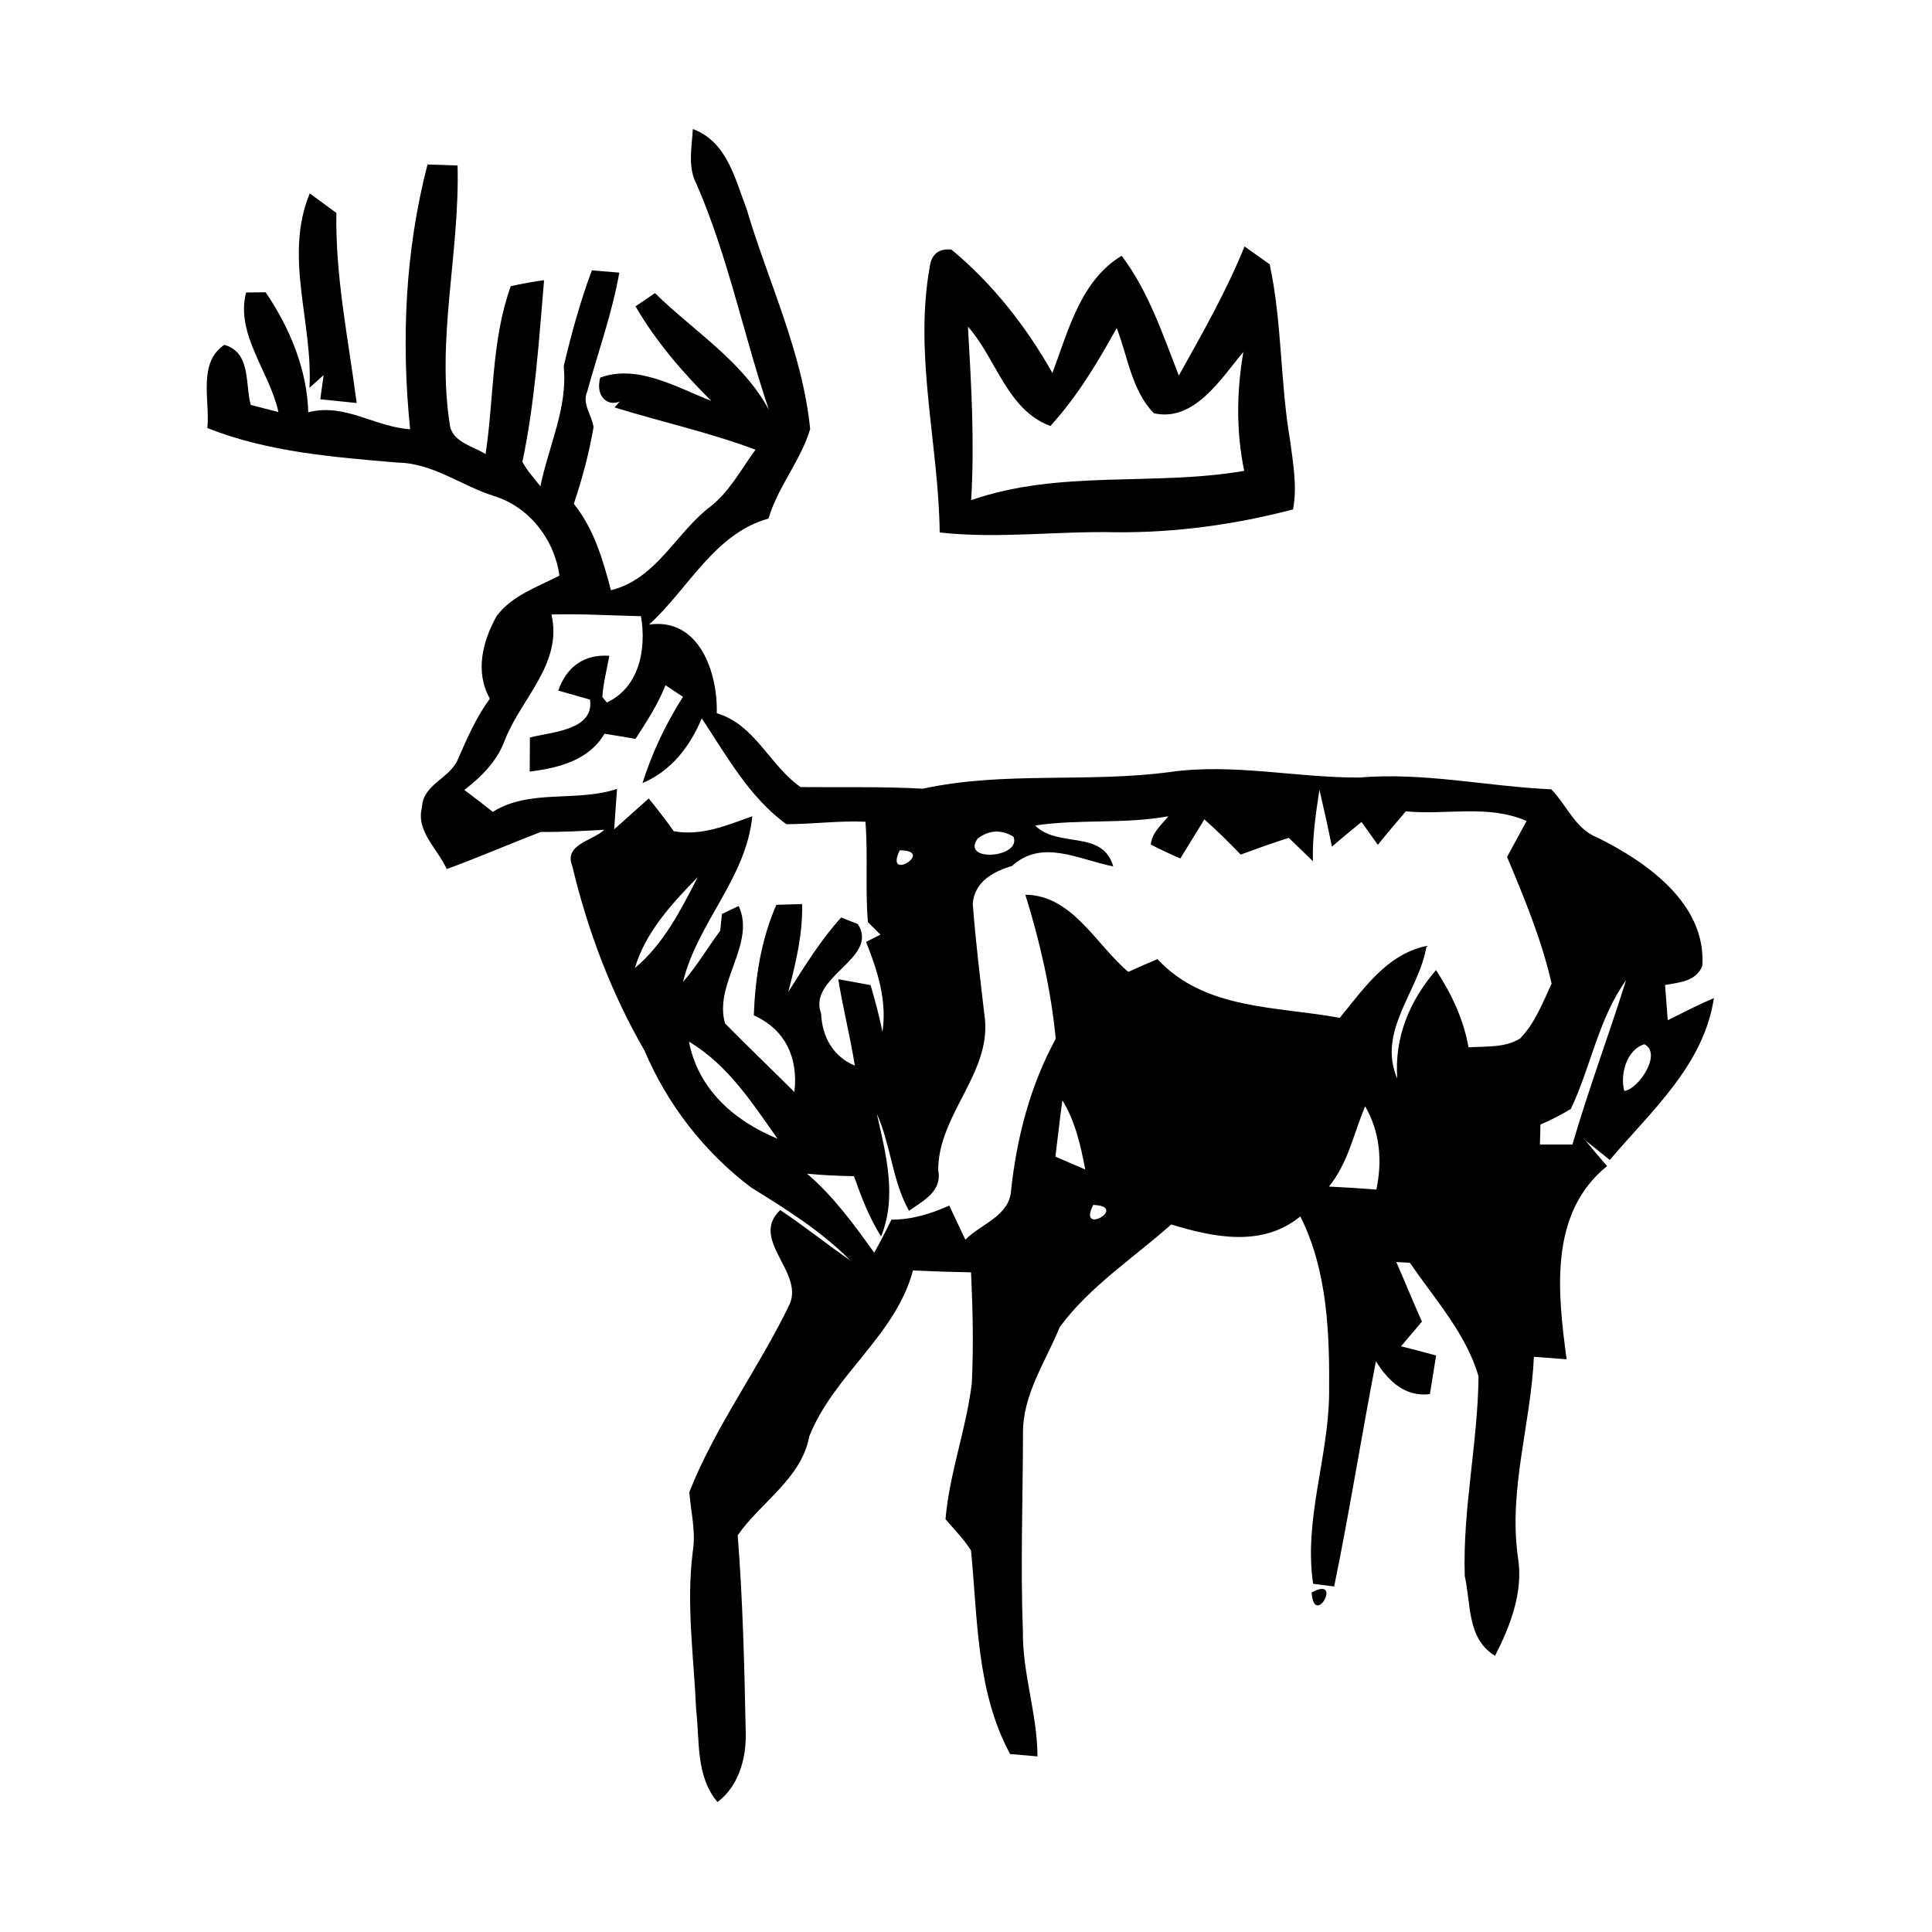 <?xml version="1.0" encoding="UTF-8" ?>
<!DOCTYPE svg PUBLIC "-//W3C//DTD SVG 1.1//EN" "http://www.w3.org/Graphics/SVG/1.1/DTD/svg11.dtd">
<svg width="180pt" height="180pt" viewBox="0 0 180 180" version="1.1" xmlns="http://www.w3.org/2000/svg">
<g id="#000000ff">
<path fill="#000000" opacity="1.00" d=" M 64.88 17.12 C 64.05 15.53 64.46 13.72 64.55 12.02 C 67.74 13.21 68.46 16.62 69.55 19.44 C 71.57 26.26 74.77 32.82 75.48 39.97 C 74.62 42.89 72.48 45.33 71.60 48.31 C 66.53 49.73 64.14 54.87 60.47 58.19 C 65.14 57.52 66.88 62.65 66.78 66.45 C 70.36 67.51 71.71 71.33 74.59 73.33 C 78.38 73.37 82.19 73.27 85.98 73.48 C 93.54 71.84 101.33 72.95 108.98 71.93 C 114.88 71.09 120.76 72.47 126.65 72.44 C 132.65 71.93 138.56 73.27 144.53 73.54 C 145.99 75.03 146.78 77.26 148.86 78.05 C 153.47 80.34 158.99 84.22 158.60 90.00 C 158.00 91.45 156.45 91.53 155.13 91.77 C 155.22 92.86 155.30 93.95 155.38 95.05 C 156.81 94.34 158.22 93.61 159.68 92.99 C 158.74 99.24 153.85 103.50 149.98 108.07 C 149.41 107.61 148.27 106.70 147.70 106.24 C 148.36 107.05 149.04 107.85 149.73 108.64 C 144.27 113.05 145.13 120.48 145.96 126.64 C 145.20 126.58 143.67 126.47 142.91 126.41 C 142.63 132.65 140.53 138.78 141.42 145.07 C 141.95 148.30 140.73 151.44 139.29 154.27 C 136.66 152.67 137.06 149.45 136.47 146.84 C 136.26 140.62 137.69 134.45 137.75 128.23 C 136.60 124.25 133.66 121.03 131.36 117.65 C 130.93 117.63 130.51 117.60 130.09 117.58 C 130.90 119.42 131.65 121.29 132.48 123.13 C 131.99 123.70 131.02 124.85 130.53 125.43 C 131.62 125.70 132.71 125.99 133.80 126.29 C 133.61 127.49 133.42 128.69 133.22 129.89 C 130.88 130.17 129.35 128.66 128.19 126.83 C 126.84 133.81 125.73 140.85 124.30 147.81 C 123.81 147.75 122.83 147.62 122.34 147.56 C 121.46 141.62 123.75 135.85 123.83 129.93 C 123.88 124.32 123.71 118.45 121.15 113.33 C 117.62 116.22 113.11 115.30 109.12 114.08 C 105.62 117.20 101.55 119.82 98.74 123.63 C 97.43 126.84 95.29 129.91 95.31 133.49 C 95.30 139.65 95.07 145.81 95.30 151.97 C 95.25 155.91 96.65 159.70 96.66 163.64 C 96.02 163.59 94.75 163.48 94.11 163.42 C 90.97 157.62 91.09 150.84 90.47 144.45 C 89.79 143.39 88.90 142.49 88.09 141.54 C 88.46 137.24 90.02 133.16 90.54 128.89 C 90.71 125.45 90.63 121.99 90.47 118.54 C 88.67 118.51 86.86 118.45 85.06 118.37 C 83.42 124.47 77.69 128.06 75.40 133.82 C 74.66 137.77 70.90 139.92 68.73 143.04 C 69.20 149.03 69.35 155.04 69.47 161.05 C 69.60 163.54 68.94 166.32 66.85 167.89 C 64.81 165.49 65.20 162.22 64.86 159.31 C 64.65 154.41 63.92 149.49 64.54 144.59 C 64.85 142.72 64.37 140.87 64.22 139.02 C 66.67 132.82 70.72 127.45 73.59 121.47 C 74.85 118.45 69.83 115.46 72.69 112.74 C 74.93 114.22 77.02 115.92 79.23 117.44 C 76.53 114.71 73.25 112.66 70.00 110.65 C 65.63 107.36 62.18 102.91 60.04 97.87 C 56.95 92.52 54.75 86.70 53.32 80.69 C 52.50 78.68 55.20 78.34 56.31 77.31 C 54.33 77.42 52.36 77.53 50.38 77.51 C 47.45 78.64 44.57 79.89 41.62 80.97 C 40.80 79.10 38.71 77.43 39.32 75.20 C 39.39 73.08 41.92 72.52 42.65 70.77 C 43.51 68.80 44.36 66.83 45.64 65.09 C 44.23 62.58 44.96 59.75 46.28 57.38 C 47.72 55.47 50.08 54.69 52.12 53.63 C 51.66 50.27 49.32 47.23 46.04 46.22 C 43.00 45.27 40.36 43.15 37.06 43.10 C 31.07 42.59 24.97 42.12 19.32 39.88 C 19.58 37.33 18.39 33.81 20.90 32.13 C 23.40 32.84 22.82 35.73 23.36 37.72 C 24.00 37.89 25.29 38.23 25.94 38.39 C 25.14 34.66 21.91 31.13 22.93 27.25 C 23.39 27.25 24.30 27.23 24.75 27.23 C 26.98 30.51 28.61 34.41 28.72 38.41 C 32.15 37.53 34.89 39.78 38.21 39.99 C 37.37 31.76 37.74 23.36 39.83 15.33 C 40.76 15.35 41.70 15.38 42.63 15.42 C 42.85 23.56 40.60 31.70 41.95 39.83 C 42.39 41.27 44.11 41.58 45.24 42.31 C 46.03 37.11 45.78 31.65 47.59 26.66 C 48.62 26.43 49.65 26.25 50.69 26.10 C 50.21 31.77 49.84 37.47 48.67 43.03 C 49.12 43.87 49.77 44.57 50.35 45.31 C 51.10 41.57 52.91 38.02 52.52 34.12 C 53.23 31.10 54.06 28.10 55.14 25.19 C 55.78 25.24 57.06 25.35 57.70 25.40 C 57.03 29.19 55.72 32.81 54.70 36.51 C 54.21 37.64 55.16 38.70 55.30 39.80 C 54.88 42.22 54.25 44.61 53.46 46.94 C 55.34 49.27 56.17 52.15 56.92 54.99 C 61.18 53.94 62.97 49.62 66.23 47.16 C 68.01 45.75 69.06 43.69 70.39 41.90 C 66.11 40.29 61.63 39.31 57.26 37.96 C 57.68 37.47 58.54 36.49 58.96 36.00 C 57.91 38.54 55.25 37.69 55.92 35.18 C 59.38 33.91 63.05 36.09 66.27 37.35 C 63.59 34.69 61.11 31.81 59.21 28.54 C 59.66 28.23 60.57 27.62 61.02 27.31 C 64.63 30.85 69.19 33.64 71.64 38.19 C 69.27 31.20 67.84 23.91 64.88 17.12 M 51.38 57.25 C 52.43 61.84 48.58 65.02 47.04 68.94 C 46.34 70.90 44.87 72.35 43.26 73.60 C 44.15 74.26 45.04 74.94 45.91 75.64 C 49.38 73.47 53.69 74.76 57.49 73.50 C 57.42 74.45 57.28 76.33 57.22 77.27 C 58.29 76.32 59.36 75.35 60.44 74.39 C 61.25 75.39 62.03 76.39 62.77 77.44 C 65.35 77.92 67.71 76.89 70.09 76.05 C 69.52 81.83 64.98 85.96 63.63 91.49 C 64.93 90.01 65.92 88.29 67.10 86.72 C 67.14 86.33 67.22 85.54 67.26 85.15 C 67.65 84.97 68.43 84.60 68.82 84.41 C 70.46 87.95 66.47 91.62 67.55 95.35 C 69.67 97.51 71.87 99.60 74.01 101.74 C 74.39 98.57 73.17 95.91 70.23 94.60 C 70.36 91.07 70.91 87.55 72.33 84.30 C 72.93 84.28 74.13 84.25 74.73 84.23 C 74.80 87.02 74.14 89.74 73.44 92.42 C 74.96 90.03 76.45 87.59 78.37 85.48 C 78.76 85.64 79.53 85.94 79.92 86.09 C 81.98 89.29 75.21 90.99 76.50 94.44 C 76.60 96.59 77.60 98.43 79.64 99.28 C 79.22 96.58 78.53 93.93 78.10 91.23 C 78.85 91.37 80.36 91.65 81.11 91.78 C 81.54 93.22 81.91 94.66 82.22 96.13 C 82.65 93.20 81.76 90.45 80.69 87.76 C 81.13 87.53 81.58 87.30 82.03 87.08 C 81.74 86.79 81.15 86.20 80.86 85.91 C 80.60 82.80 80.88 79.67 80.63 76.56 C 78.17 76.45 75.73 76.78 73.27 76.79 C 69.80 74.28 67.71 70.42 65.38 66.93 C 64.28 69.56 62.54 71.82 59.86 72.96 C 60.75 70.12 62.04 67.43 63.63 64.92 C 63.22 64.65 62.41 64.11 62.00 63.84 C 61.30 65.63 60.25 67.23 59.21 68.84 C 58.25 68.67 57.28 68.51 56.32 68.36 C 54.86 70.85 52.03 71.55 49.35 71.89 C 49.36 70.83 49.37 69.77 49.37 68.71 C 51.35 68.19 55.38 68.06 54.97 65.18 C 54.23 64.97 52.75 64.55 52.01 64.34 C 52.78 62.15 54.40 60.93 56.77 61.10 C 56.54 62.37 56.20 63.64 56.12 64.94 L 56.54 65.45 C 59.60 64.01 60.23 60.43 59.72 57.41 C 56.94 57.35 54.16 57.17 51.38 57.25 M 122.32 80.24 C 121.58 79.51 120.82 78.78 120.07 78.06 C 118.56 78.54 117.07 79.08 115.59 79.62 C 114.50 78.48 113.38 77.38 112.21 76.34 C 111.46 77.55 110.72 78.77 109.97 79.98 C 109.04 79.58 108.13 79.15 107.22 78.69 C 107.31 77.58 108.21 76.86 108.85 76.05 C 104.76 76.80 100.56 76.29 96.44 76.91 C 98.61 79.06 102.71 77.25 103.72 80.72 C 100.56 80.11 97.09 78.11 94.29 80.68 C 92.54 81.20 90.82 82.13 90.63 84.17 C 90.88 87.60 91.31 91.02 91.70 94.44 C 92.59 99.83 87.41 103.72 87.41 109.02 C 87.80 111.00 86.04 111.84 84.69 112.81 C 83.12 110.01 83.01 106.68 81.69 103.76 C 82.53 107.50 83.60 111.46 82.09 115.20 C 80.98 113.45 80.25 111.52 79.56 109.58 C 78.10 109.56 76.64 109.49 75.19 109.35 C 77.66 111.46 79.57 114.09 81.45 116.71 C 82.01 115.70 82.55 114.67 83.05 113.63 C 84.94 113.64 86.73 113.09 88.44 112.32 C 88.94 113.38 89.44 114.44 89.94 115.50 C 91.39 114.03 94.07 113.28 94.20 110.90 C 94.73 105.99 95.98 101.14 98.36 96.78 C 97.92 92.23 96.89 87.73 95.53 83.36 C 99.89 83.39 102.10 87.99 105.12 90.55 C 106.02 90.14 106.93 89.74 107.84 89.36 C 112.26 94.12 118.95 93.74 124.82 94.83 C 127.07 92.11 129.19 88.91 132.91 88.13 C 132.24 92.32 128.26 96.05 130.18 100.49 C 129.90 96.65 131.32 93.25 133.79 90.38 C 135.23 92.58 136.36 94.97 136.82 97.58 C 138.43 97.46 140.20 97.65 141.63 96.75 C 143.01 95.32 143.74 93.41 144.56 91.64 C 143.64 87.57 142.02 83.68 140.41 79.84 C 140.86 79.00 141.78 77.33 142.23 76.49 C 138.65 74.92 134.74 75.96 130.98 75.59 C 130.10 76.62 129.22 77.65 128.37 78.71 C 127.87 78.00 127.36 77.29 126.85 76.58 C 125.92 77.33 125.01 78.10 124.09 78.88 C 123.73 77.10 123.34 75.34 122.93 73.58 C 122.59 75.78 122.26 78.00 122.32 80.24 M 84.26 77.18 C 84.90 77.83 84.90 77.83 84.26 77.18 M 91.10 78.11 C 89.45 80.37 95.22 79.94 94.42 77.95 C 93.29 77.27 92.18 77.32 91.10 78.11 M 83.83 79.22 C 82.34 82.27 87.21 79.24 83.83 79.22 M 59.15 90.19 C 61.84 87.95 63.44 84.77 65.01 81.71 C 62.61 84.18 60.15 86.82 59.15 90.19 M 146.35 103.32 C 145.44 103.87 144.50 104.35 143.52 104.77 C 143.51 105.23 143.48 106.17 143.47 106.63 C 144.48 106.63 145.49 106.63 146.50 106.63 C 148.00 101.48 149.89 96.44 151.50 91.32 C 148.93 94.90 148.22 99.39 146.35 103.32 M 64.19 97.05 C 65.04 101.49 68.42 104.44 72.44 106.09 C 70.07 102.74 67.81 99.20 64.19 97.05 M 153.20 97.29 C 151.53 97.80 150.92 100.13 151.33 101.64 C 152.65 101.50 154.90 98.13 153.20 97.29 M 127.23 102.27 C 127.84 102.87 127.84 102.87 127.23 102.27 M 98.98 102.51 C 98.74 104.26 98.55 106.01 98.33 107.76 C 99.25 108.16 100.18 108.56 101.11 108.96 C 100.69 106.73 100.18 104.48 98.98 102.51 M 127.19 103.07 C 126.12 105.59 125.59 108.39 123.81 110.55 C 125.29 110.62 126.76 110.71 128.23 110.83 C 128.80 108.16 128.57 105.48 127.19 103.07 M 101.85 112.26 C 100.35 115.24 105.24 112.38 101.85 112.26 Z" />
<path fill="#000000" opacity="1.00" d=" M 28.86 18.02 C 29.48 18.47 30.72 19.38 31.34 19.84 C 31.23 25.80 32.47 31.67 33.23 37.55 C 32.38 37.46 30.69 37.29 29.84 37.20 C 29.92 36.64 30.07 35.51 30.15 34.95 C 29.82 35.25 29.16 35.83 28.83 36.13 C 29.17 30.04 26.42 23.92 28.86 18.02 Z" />
<path fill="#000000" opacity="1.00" d=" M 86.62 24.87 C 86.78 23.68 87.46 23.14 88.64 23.25 C 92.49 26.44 95.60 30.41 98.05 34.75 C 99.53 30.83 100.67 26.14 104.50 23.83 C 107.02 27.16 108.32 31.15 109.83 34.99 C 112.02 31.06 114.26 27.14 115.95 22.96 C 116.53 23.37 117.70 24.20 118.29 24.62 C 119.46 30.02 119.26 35.62 120.20 41.06 C 120.47 43.17 120.87 45.33 120.47 47.46 C 115.10 48.87 109.57 49.63 104.00 49.59 C 98.52 49.46 93.02 50.22 87.55 49.61 C 87.45 41.36 85.14 33.11 86.62 24.87 M 90.18 30.43 C 90.49 35.81 90.81 41.20 90.48 46.60 C 98.70 43.73 107.50 45.32 115.92 43.87 C 115.16 40.20 115.21 36.48 115.84 32.79 C 113.74 35.30 111.25 39.35 107.50 38.50 C 105.43 36.37 105.08 33.23 104.04 30.56 C 102.26 33.78 100.36 36.95 97.86 39.69 C 93.82 38.19 92.84 33.43 90.18 30.43 Z" />
<path fill="#000000" opacity="1.00" d=" M 104.19 78.13 C 104.87 78.81 104.87 78.81 104.19 78.13 Z" />
<path fill="#000000" opacity="1.00" d=" M 122.20 148.37 C 125.18 146.74 122.45 151.76 122.20 148.37 Z" />
</g>
</svg>
